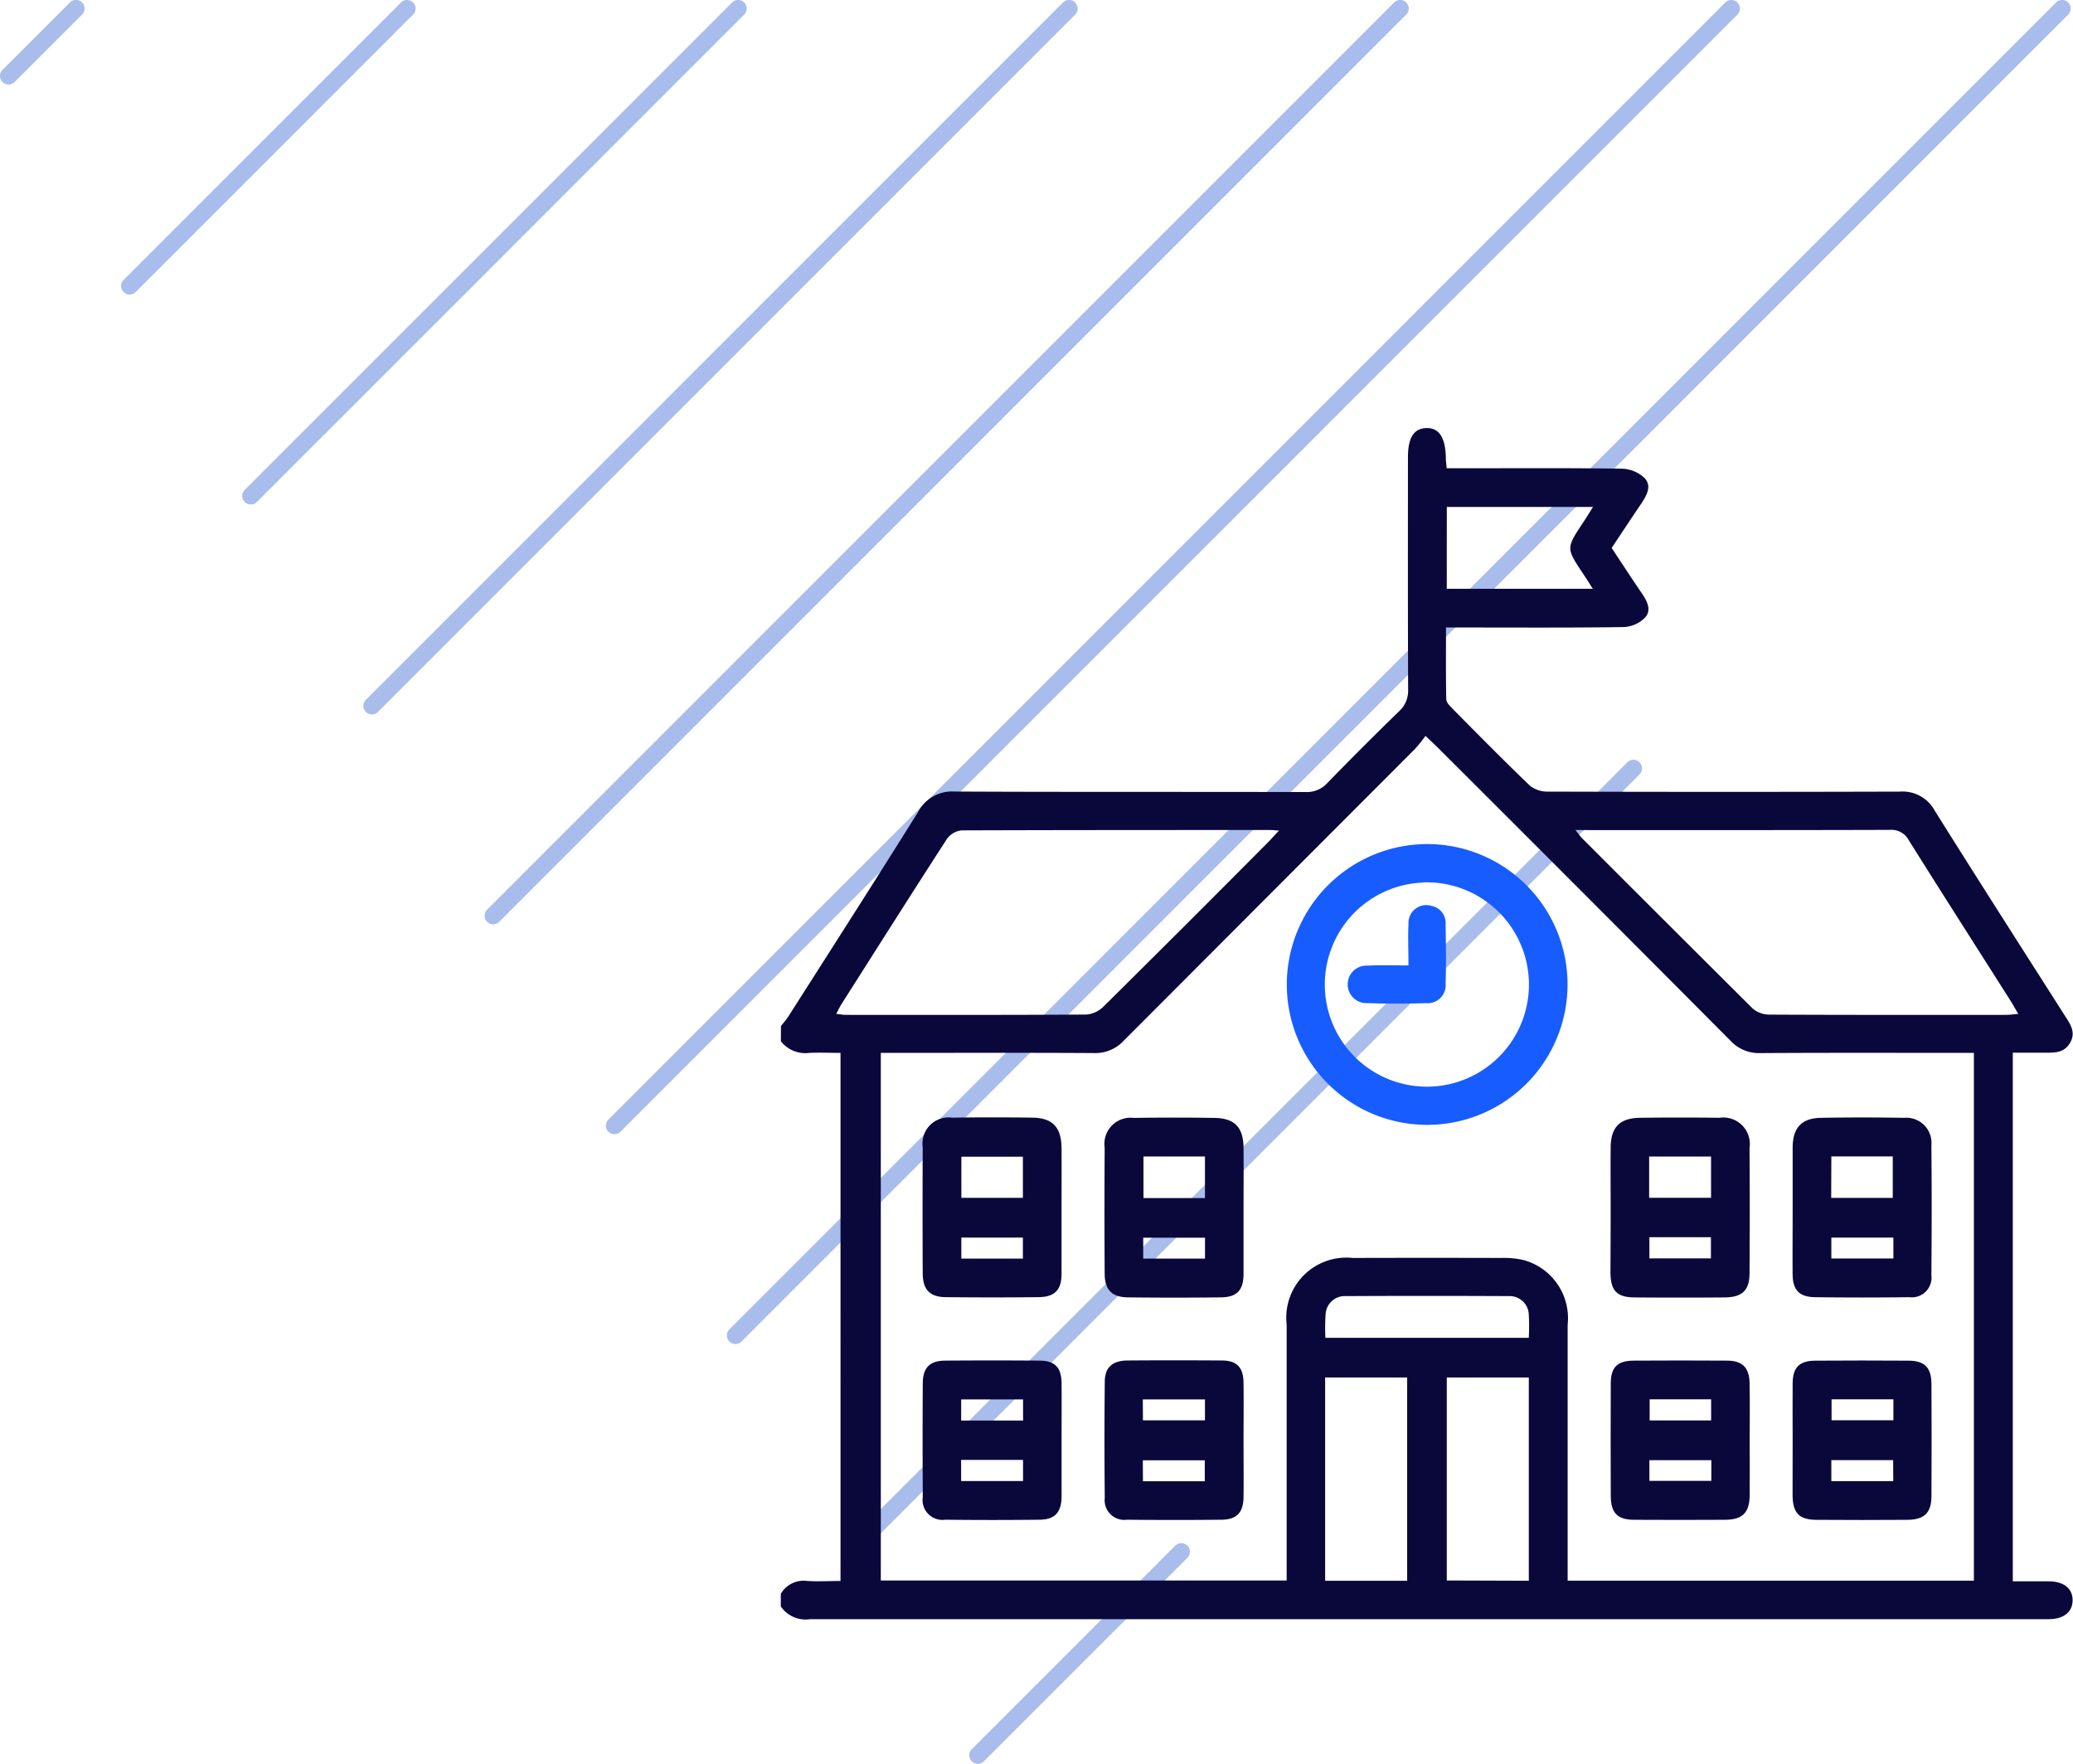 <svg xmlns="http://www.w3.org/2000/svg" width="58.127" height="49.449" viewBox="0 0 58.127 49.449">
  <g id="Group_628" data-name="Group 628" transform="translate(2271.903 1402)">
    <g id="Group_610" data-name="Group 610" transform="translate(-2916.533 -1971.001)">
      <g id="Group_142" data-name="Group 142" transform="translate(644.63 569.001)">
        <g id="Group_133" data-name="Group 133" transform="translate(27.178 43.264)">
          <path id="Path_105" data-name="Path 105" d="M754.451,734.215a.24.24,0,0,1-.07.17l-5.705,5.705a.24.24,0,0,1-.34-.34l5.705-5.705a.24.24,0,0,1,.41.17Z" transform="translate(-748.265 -733.975)" fill="#a9bdec"/>
        </g>
        <g id="Group_134" data-name="Group 134" transform="translate(23.778 21.302)">
          <path id="Path_106" data-name="Path 106" d="M757.564,650.471a.241.241,0,0,1-.07.17L735.71,672.425a.24.24,0,0,1-.34-.34L757.154,650.3a.24.24,0,0,1,.41.17Z" transform="translate(-735.3 -650.231)" fill="#a9bdec"/>
        </g>
        <g id="Group_135" data-name="Group 135" transform="translate(20.381)">
          <path id="Path_107" data-name="Path 107" d="M760.03,569.241a.24.24,0,0,1-.07.17l-37.2,37.2a.24.24,0,0,1-.34-.34l37.2-37.2a.24.24,0,0,1,.41.17Z" transform="translate(-722.349 -569.001)" fill="#a9bdec"/>
        </g>
        <g id="Group_136" data-name="Group 136" transform="translate(16.985)">
          <path id="Path_108" data-name="Path 108" d="M741.2,569.241a.241.241,0,0,1-.07.17l-31.318,31.318a.24.24,0,0,1-.34-.34l31.318-31.318a.24.24,0,0,1,.41.17Z" transform="translate(-709.398 -569.001)" fill="#a9bdec"/>
        </g>
        <g id="Group_137" data-name="Group 137" transform="translate(13.589)">
          <path id="Path_109" data-name="Path 109" d="M722.359,569.241a.24.24,0,0,1-.07.17l-25.432,25.432a.24.24,0,0,1-.34-.34l25.432-25.432a.24.24,0,0,1,.41.17Z" transform="translate(-696.447 -569.001)" fill="#a9bdec"/>
        </g>
        <g id="Group_138" data-name="Group 138" transform="translate(10.189)">
          <path id="Path_110" data-name="Path 110" d="M703.512,569.241a.241.241,0,0,1-.07.17L683.893,588.96a.24.24,0,0,1-.34-.34L703.1,569.071a.24.24,0,0,1,.41.17Z" transform="translate(-683.483 -569.001)" fill="#a9bdec"/>
        </g>
        <g id="Group_139" data-name="Group 139" transform="translate(6.793)">
          <path id="Path_111" data-name="Path 111" d="M684.676,569.241a.241.241,0,0,1-.07.17l-13.664,13.663a.24.24,0,0,1-.34-.34l13.663-13.663a.24.24,0,0,1,.41.17Z" transform="translate(-670.532 -569.001)" fill="#a9bdec"/>
        </g>
        <g id="Group_140" data-name="Group 140" transform="translate(3.396)">
          <path id="Path_112" data-name="Path 112" d="M665.838,569.241a.241.241,0,0,1-.07.17l-7.777,7.777a.24.24,0,0,1-.34-.34l7.777-7.777a.24.24,0,0,1,.41.17Z" transform="translate(-657.581 -569.001)" fill="#a9bdec"/>
        </g>
        <g id="Group_141" data-name="Group 141">
          <path id="Path_113" data-name="Path 113" d="M647,569.241a.24.24,0,0,1-.07.17L645.04,571.3a.24.24,0,0,1-.34-.34l1.891-1.891a.24.24,0,0,1,.41.17Z" transform="translate(-644.63 -569.001)" fill="#a9bdec"/>
        </g>
      </g>
    </g>
    <g id="Group_616" data-name="Group 616" transform="translate(-2341.005 -1536.433)">
      <path id="Path_4379" data-name="Path 4379" d="M91,161.248c.07-.09.147-.174.208-.27,1.216-1.908,2.438-3.812,3.636-5.731a1.08,1.08,0,0,1,1.032-.574c3.278.016,6.556.005,9.834.014a.777.777,0,0,0,.616-.258q.986-1.015,2-2a.779.779,0,0,0,.26-.617c-.009-2.17-.006-4.34-.005-6.51,0-.549.164-.807.514-.819s.535.253.548.821c0,.092.014.183.023.306h.468c1.486,0,2.972-.011,4.457.012a.966.966,0,0,1,.633.271c.2.22.048.483-.1.707-.278.408-.549.822-.831,1.244.285.43.561.854.846,1.272.148.217.28.469.093.678a.9.9,0,0,1-.6.268c-1.521.022-3.042.012-4.563.012h-.421c0,.7-.006,1.352.007,2.008,0,.087.093.185.164.257.722.728,1.442,1.46,2.182,2.17a.784.784,0,0,0,.5.166q4.934.014,9.869,0a1.027,1.027,0,0,1,.982.533c1.206,1.928,2.434,3.842,3.656,5.76.147.231.309.457.14.748s-.439.279-.714.279h-.893v14.82c.345,0,.683,0,1.021,0,.414.005.659.207.656.533s-.249.526-.665.528c-.884,0-1.769,0-2.653,0q-16.042,0-32.083,0a.839.839,0,0,1-.821-.357v-.354a.742.742,0,0,1,.745-.36c.311.019.625,0,.929,0V162c-.308,0-.591-.013-.872,0a.869.869,0,0,1-.8-.326ZM124.45,162h-.435c-1.851,0-3.7-.006-5.552.006a1.087,1.087,0,0,1-.842-.351q-4.092-4.113-8.2-8.21c-.1-.1-.2-.19-.348-.332a4.341,4.341,0,0,1-.287.358q-4.087,4.093-8.173,8.186a1.087,1.087,0,0,1-.843.348c-1.851-.011-3.7-.005-5.554-.005H93.8v14.792H105.18v-.45c0-2.241,0-4.482,0-6.722a1.685,1.685,0,0,1,1.853-1.871q2.087-.006,4.174,0a2.437,2.437,0,0,1,.6.055,1.69,1.69,0,0,1,1.252,1.82q0,3.379,0,6.758v.415H124.45Zm-19.48-6.231c-.135-.01-.191-.017-.247-.017-2.886,0-5.772,0-8.658.01a.579.579,0,0,0-.409.237c-.992,1.532-1.967,3.074-2.946,4.614-.054.085-.1.178-.161.293.115.012.194.028.273.028,2.25,0,4.5.006,6.749-.009a.774.774,0,0,0,.477-.227q2.323-2.3,4.627-4.619C104.761,155.991,104.838,155.9,104.97,155.764Zm8.307-.018c.092.115.135.18.19.235q2.385,2.388,4.778,4.768a.723.723,0,0,0,.465.173c2.214.011,4.429.008,6.643.007.1,0,.2-.015.34-.026-.079-.136-.132-.237-.193-.333-.959-1.511-1.923-3.018-2.874-4.533a.551.551,0,0,0-.537-.294c-2.8.009-5.607.006-8.41.006Zm-7.018,21.048h2.3V171.1h-2.3Zm5.711,0V171.1h-2.3v5.691Zm-2.3-27.81h4.095c-.106-.164-.185-.292-.269-.417-.481-.721-.481-.721-.011-1.428.093-.14.18-.283.286-.449h-4.1Zm-3.407,21h5.706a5.767,5.767,0,0,0,0-.653.537.537,0,0,0-.568-.517q-2.278-.012-4.557,0a.537.537,0,0,0-.572.514A5.709,5.709,0,0,0,106.266,169.985Z" transform="translate(0 1.951)" fill="#0a083b"/>
      <path id="Path_4380" data-name="Path 4380" d="M254.714,297.8a3.936,3.936,0,1,1-3.976,3.9A3.943,3.943,0,0,1,254.714,297.8Zm-.151,1.079a2.862,2.862,0,1,0,2.963,2.765A2.867,2.867,0,0,0,254.563,298.874Z" transform="translate(-145.554 -139.703)" fill="#175cff"/>
      <path id="Path_4381" data-name="Path 4381" d="M139.568,364.3c0,.589,0,1.178,0,1.766,0,.455-.188.652-.64.658q-1.307.015-2.614,0c-.442-.005-.637-.215-.639-.666q-.008-1.766,0-3.533a.733.733,0,0,1,.824-.833q1.13-.016,2.26,0c.559.009.8.272.809.841C139.572,363.126,139.568,363.715,139.568,364.3Zm-1.084-1.514h-1.725v1.154h1.725Zm0,2.269h-1.726v.588h1.726Z" transform="translate(-40.7 -195.925)" fill="#0a083b"/>
      <path id="Path_4382" data-name="Path 4382" d="M197.03,364.3c0,.589,0,1.178,0,1.766,0,.463-.182.659-.632.665q-1.307.016-2.614,0c-.443-.005-.646-.211-.648-.659q-.011-1.766,0-3.533a.735.735,0,0,1,.818-.839q1.13-.018,2.261,0c.564.008.808.264.815.834C197.036,363.12,197.03,363.709,197.03,364.3Zm-1.082-1.518h-1.724v1.165h1.724Zm-1.731,2.863h1.732v-.587h-1.732Z" transform="translate(-93.059 -195.926)" fill="#0a083b"/>
      <path id="Path_4383" data-name="Path 4383" d="M353.021,364.292c0-.589-.006-1.178,0-1.766.008-.564.257-.816.826-.823q1.112-.015,2.225,0a.743.743,0,0,1,.843.851q.012,1.749,0,3.5c0,.485-.2.681-.7.685q-1.254.01-2.508,0c-.515,0-.689-.186-.692-.713C353.018,365.446,353.021,364.869,353.021,364.292Zm1.079-.347h1.736v-1.156H354.1Zm.007,1.106v.593h1.725v-.593Z" transform="translate(-238.756 -195.932)" fill="#0a083b"/>
      <path id="Path_4384" data-name="Path 4384" d="M410.515,364.283c0-.589,0-1.178,0-1.766.006-.548.251-.815.789-.825q1.165-.021,2.331,0a.706.706,0,0,1,.77.775c.012,1.213.01,2.426,0,3.639a.551.551,0,0,1-.618.614q-1.324.018-2.649,0c-.434-.005-.619-.2-.624-.637C410.51,365.485,410.515,364.884,410.515,364.283Zm1.081-.347h1.726v-1.162H411.6Zm1.743,1.113H411.6v.586h1.74Z" transform="translate(-291.147 -195.92)" fill="#0a083b"/>
      <path id="Path_4385" data-name="Path 4385" d="M139.568,440.694c0,.518,0,1.037,0,1.555-.005.44-.188.642-.613.647q-1.325.015-2.651,0a.558.558,0,0,1-.628-.639q-.011-1.591,0-3.182c0-.439.194-.635.62-.639q1.325-.011,2.651,0c.433,0,.616.192.621.631C139.572,439.609,139.568,440.151,139.568,440.694Zm-1.08-1.17h-1.736v.591h1.736Zm-1.737,2.287h1.736v-.592h-1.736Z" transform="translate(-40.699 -265.857)" fill="#0a083b"/>
      <path id="Path_4386" data-name="Path 4386" d="M197.024,440.668c0,.53.006,1.061,0,1.591-.006.439-.19.634-.62.638q-1.325.014-2.651,0a.55.55,0,0,1-.62-.612q-.017-1.626,0-3.252c0-.409.212-.592.629-.6q1.325-.01,2.651,0c.418,0,.6.188.61.6C197.031,439.584,197.024,440.126,197.024,440.668Zm-2.821-.558h1.739v-.585H194.2Zm0,1.708h1.734v-.587H194.2Z" transform="translate(-93.053 -265.858)" fill="#0a083b"/>
      <path id="Path_4387" data-name="Path 4387" d="M356.918,440.657c0,.518.006,1.037,0,1.555-.007.492-.2.685-.691.688q-1.272.007-2.545,0c-.474,0-.657-.191-.659-.672q-.007-1.573,0-3.146c0-.461.184-.641.643-.644q1.308-.008,2.615,0c.432,0,.625.192.634.628C356.927,439.6,356.918,440.127,356.918,440.657Zm-1.081-1.135h-1.724v.593h1.724Zm.006,1.707h-1.737v.58h1.737Z" transform="translate(-238.755 -265.859)" fill="#0a083b"/>
      <path id="Path_4388" data-name="Path 4388" d="M410.515,440.652c0-.53-.005-1.061,0-1.591.006-.433.192-.619.63-.622q1.308-.009,2.615,0c.453,0,.644.193.647.649q.009,1.573,0,3.146c0,.469-.2.664-.673.667q-1.272.009-2.545,0c-.494,0-.672-.19-.676-.693C410.512,441.689,410.515,441.17,410.515,440.652Zm2.818.576H411.6v.589h1.736Zm.007-1.706h-1.734v.587h1.734Z" transform="translate(-291.147 -265.859)" fill="#0a083b"/>
      <path id="Path_4389" data-name="Path 4389" d="M271.756,318.831c0-.424-.018-.8,0-1.169a.5.5,0,0,1,.648-.5.49.49,0,0,1,.393.517c.01.553.017,1.106,0,1.658a.506.506,0,0,1-.557.551c-.54.019-1.082.018-1.622,0a.527.527,0,1,1,0-1.051C270.976,318.818,271.328,318.831,271.756,318.831Z" transform="translate(-163.16 -157.332)" fill="#175cff"/>
    </g>
  </g>
</svg>
